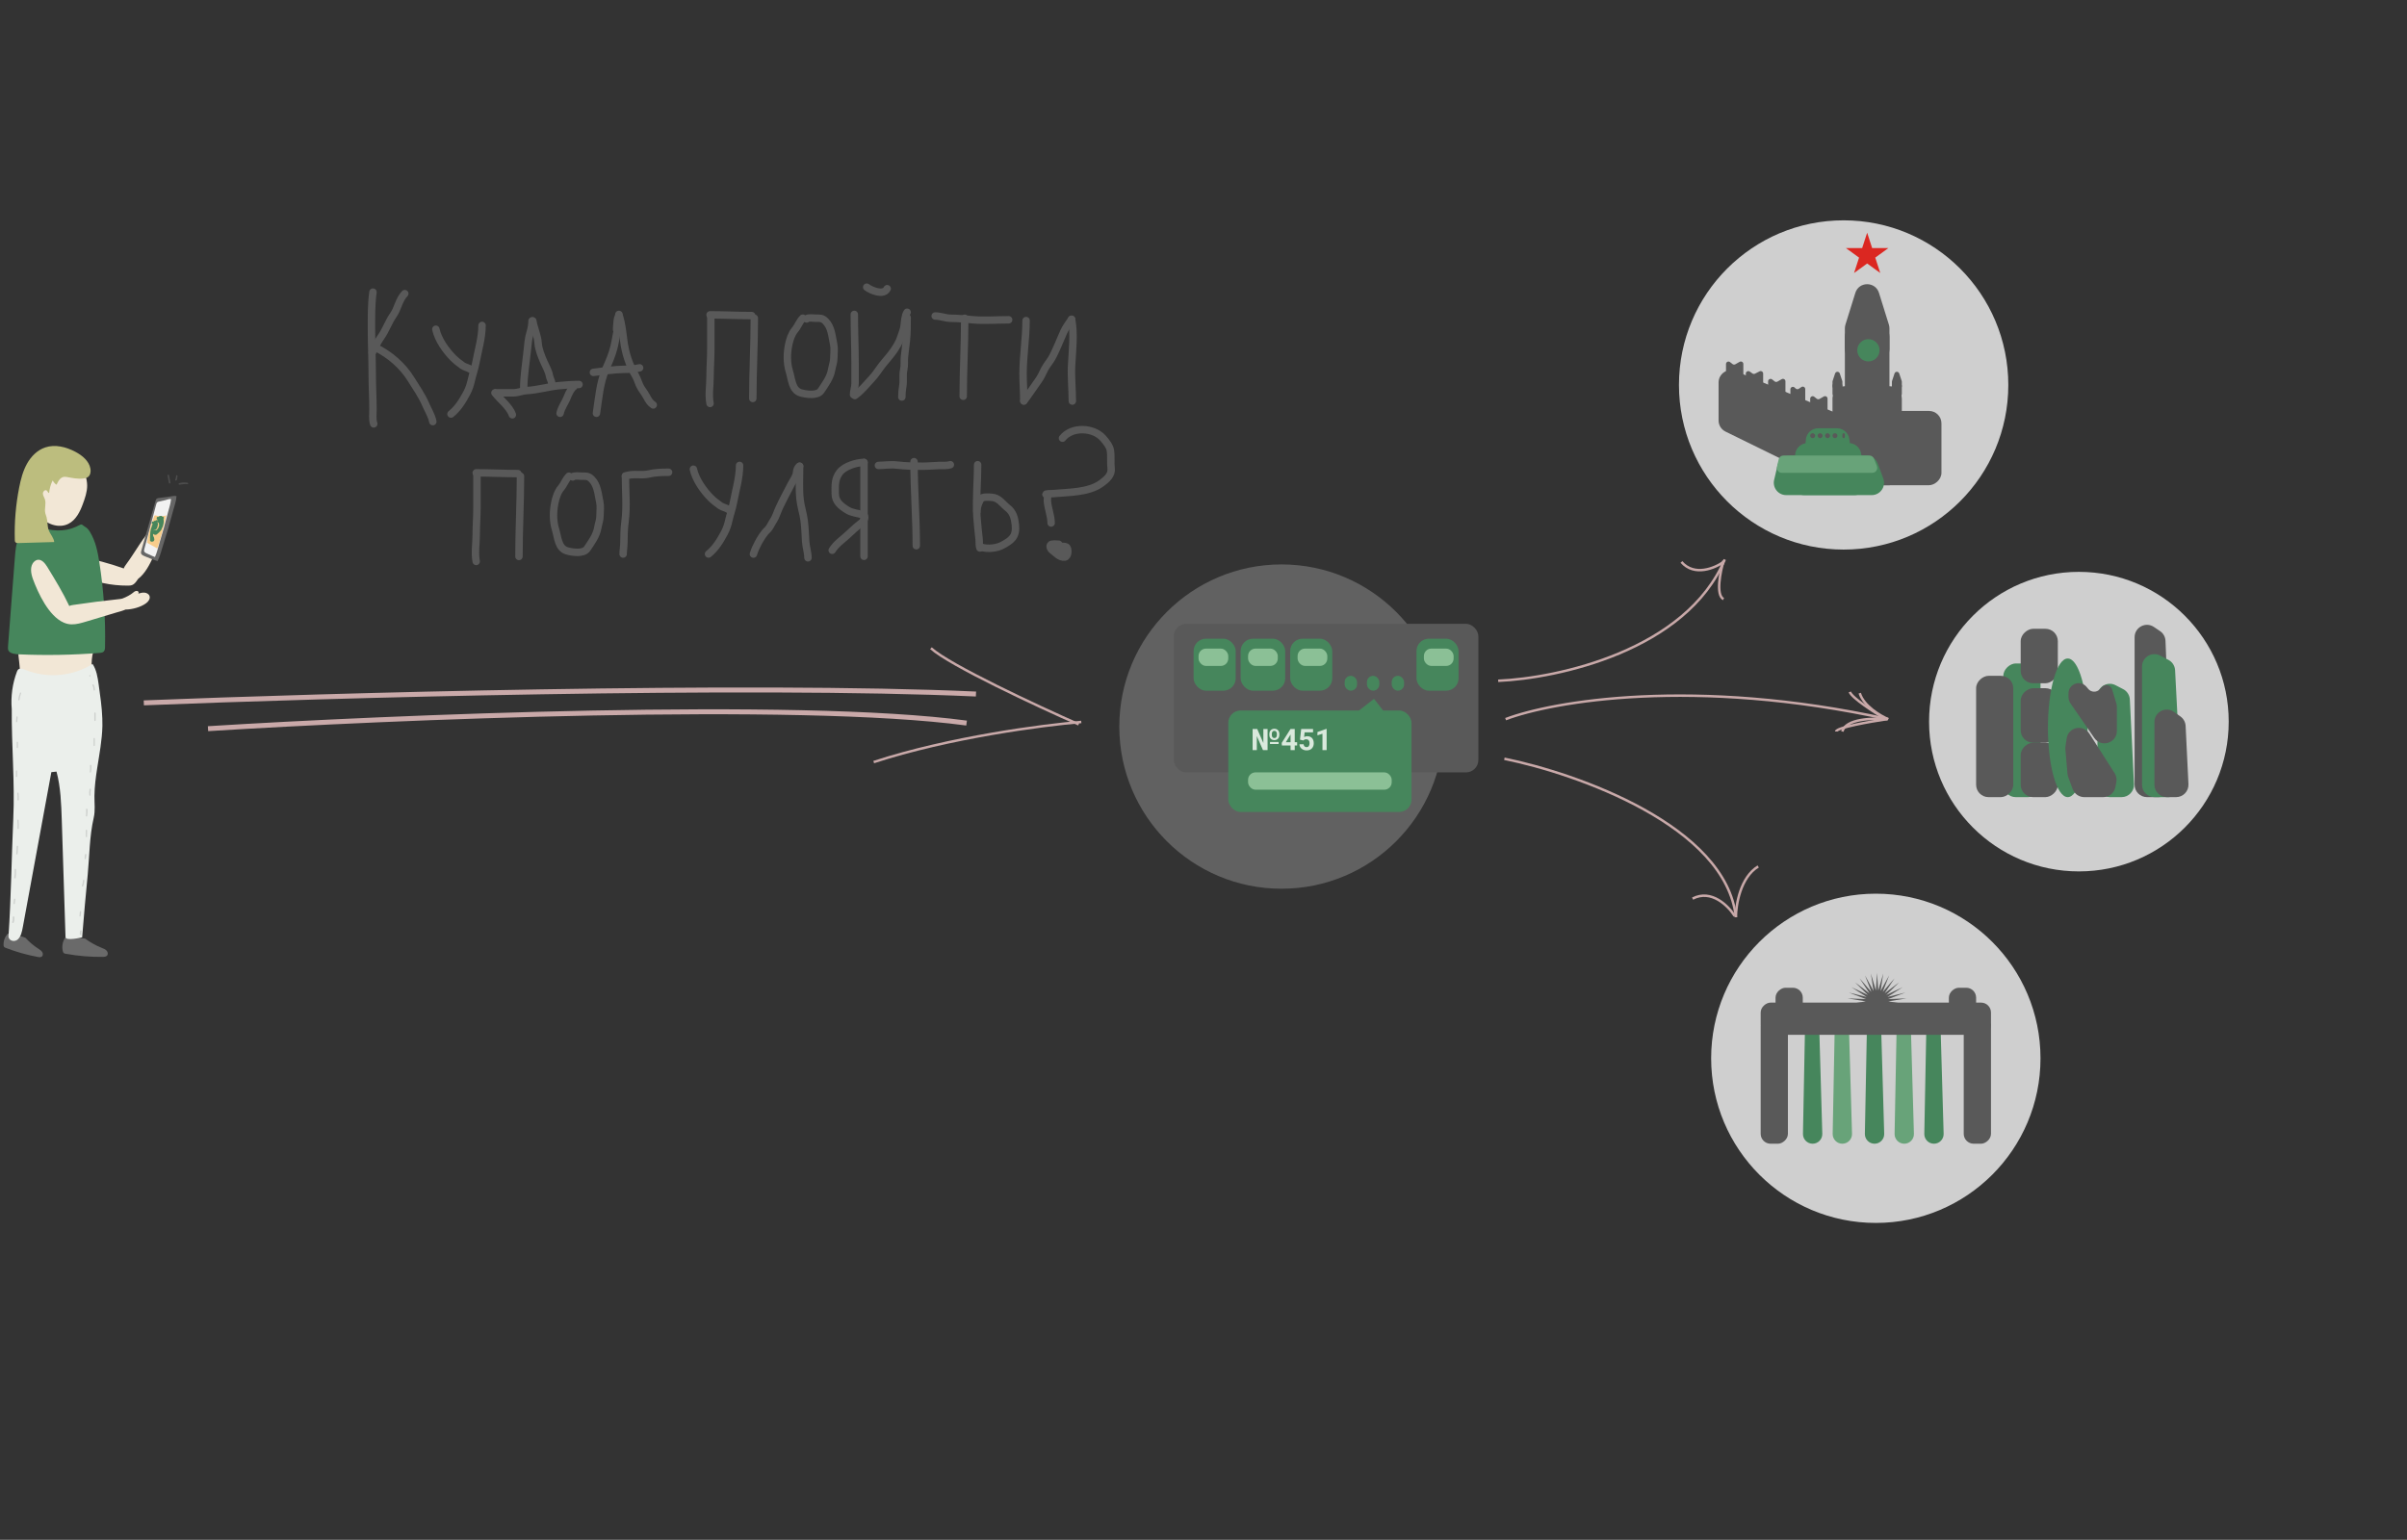 <svg width="972" height="622" viewBox="0 0 972 622" fill="none" xmlns="http://www.w3.org/2000/svg">
<rect x="0" y="0" width="972" height="622" fill="#333333" stroke="none"/>
<path d="M762 290.5C756.5 290 745.2 290.3 744 295.5" stroke="#C9A9A9"/>
<path d="M762.5 290.5C759.333 289.167 752.6 285.2 751 280" stroke="#C9A9A9"/>
<circle cx="839.5" cy="291.5" r="60.5" fill="#CFCFCF"/>
<rect x="824" y="268" width="54" height="15" rx="5" transform="rotate(90 824 268)" fill="#46865C"/>
<rect x="831" y="300" width="22" height="15" rx="5" transform="rotate(90 831 300)" fill="#595959"/>
<rect x="831" y="278" width="22" height="15" rx="5" transform="rotate(90 831 278)" fill="#595959"/>
<rect x="831" y="254" width="22" height="15" rx="5" transform="rotate(90 831 254)" fill="#595959"/>
<rect x="813" y="273" width="49" height="15" rx="5" transform="rotate(90 813 273)" fill="#595959"/>
<ellipse cx="835" cy="294" rx="8" ry="28" fill="#46865C"/>
<path d="M857.383 278.376C858.964 279.195 859.991 280.794 860.078 282.573L861.744 316.757C861.883 319.61 859.607 322 856.75 322L852 322C849.239 322 847 319.761 847 317L847 281.22C847 277.472 850.971 275.056 854.299 276.78L857.383 278.376Z" fill="#46865C"/>
<path d="M853.93 312.314C854.617 313.39 854.867 314.688 854.628 315.942L854.247 317.936C853.798 320.294 851.736 322 849.336 322L841.682 322C839.589 322 837.718 320.697 836.992 318.735L835.189 313.86C835.033 313.44 834.935 313.001 834.897 312.555L834.05 302.74C834.017 302.358 834.028 301.973 834.083 301.594L834.558 298.307C835.221 293.721 841.226 292.426 843.72 296.331L853.93 312.314Z" fill="#595959"/>
<path d="M836.117 284.149C835.585 283.376 835.299 282.459 835.299 281.52L835.299 280.08C835.299 276.237 840.101 274.494 842.567 277.442L843.268 278.281C844.471 279.719 846.659 279.788 847.95 278.429L848.853 277.479C850.15 276.113 852.442 276.7 852.924 278.521V278.521L854.621 284.089C854.765 284.561 854.838 285.053 854.838 285.547L854.838 295.259C854.838 300.167 848.504 302.137 845.72 298.095L836.117 284.149Z" fill="#595959"/>
<path d="M872.276 254.933C873.596 255.823 874.413 257.288 874.476 258.878L876.792 316.8C876.906 319.638 874.636 322 871.796 322L867 322C864.239 322 862 319.761 862 317L862 257.405C862 253.399 866.475 251.019 869.796 253.26L872.276 254.933Z" fill="#595959"/>
<path d="M875.666 266.561C877.236 267.38 878.256 268.968 878.348 270.736L880.728 316.742C880.876 319.601 878.598 322 875.735 322L870 322C867.239 322 865 319.761 865 317L865 269.246C865 265.492 868.983 263.076 872.312 264.812L875.666 266.561Z" fill="#46865C"/>
<path d="M880.492 289.4C881.751 290.288 882.53 291.706 882.605 293.244L883.746 316.758C883.884 319.611 881.608 322 878.752 322L875 322C872.239 322 870 319.761 870 317L870 291.645C870 287.592 874.57 285.223 877.882 287.559L880.492 289.4Z" fill="#595959"/>
<circle cx="757.5" cy="427.5" r="66.5" fill="#CFCFCF"/>
<path d="M731.763 410C733.287 410 734.535 411.212 734.579 412.736L735.884 457.982C735.948 460.182 734.182 462 731.981 462V462C729.795 462 728.035 460.206 728.077 458.02L728.947 412.763C728.976 411.228 730.229 410 731.763 410V410Z" fill="#46865C"/>
<path d="M743.763 410C745.287 410 746.535 411.212 746.579 412.736L747.884 457.982C747.948 460.182 746.182 462 743.981 462V462C741.795 462 740.035 460.206 740.077 458.02L740.947 412.763C740.976 411.228 742.229 410 743.763 410V410Z" fill="#68A379"/>
<path d="M756.763 410C758.287 410 759.535 411.212 759.579 412.736L760.884 457.982C760.948 460.182 759.182 462 756.981 462V462C754.795 462 753.035 460.206 753.077 458.02L753.947 412.763C753.976 411.228 755.229 410 756.763 410V410Z" fill="#46865C"/>
<path d="M768.763 410C770.287 410 771.535 411.212 771.579 412.736L772.884 457.982C772.948 460.182 771.182 462 768.981 462V462C766.795 462 765.035 460.206 765.077 458.02L765.947 412.763C765.976 411.228 767.229 410 768.763 410V410Z" fill="#68A379"/>
<path d="M780.763 410C782.287 410 783.535 411.212 783.579 412.736L784.884 457.982C784.948 460.182 783.182 462 780.981 462V462C778.795 462 777.035 460.206 777.077 458.02L777.947 412.763C777.976 411.228 779.229 410 780.763 410V410Z" fill="#46865C"/>
<path d="M758 393L758.479 400.131L760.495 393.251L759.416 400.322L762.881 393.994L760.292 400.696L765.053 395.196L761.067 401.236L766.918 396.805L761.708 401.918L768.392 398.75L762.187 402.713L769.413 400.946L762.483 403.587L769.934 403.298L762.584 404.5L769.934 405.702L762.483 405.413L769.413 408.054L762.187 406.287L768.392 410.25L761.708 407.082L766.918 412.195L761.067 407.764L765.053 413.804L760.292 408.304L762.881 415.006L759.416 408.678L760.495 415.749L758.479 408.869L758 416L757.521 408.869L755.505 415.749L756.584 408.678L753.119 415.006L755.708 408.304L750.947 413.804L754.933 407.764L749.082 412.195L754.292 407.082L747.608 410.25L753.813 406.287L746.587 408.054L753.517 405.413L746.066 405.702L753.416 404.5L746.066 403.298L753.517 403.587L746.587 400.946L753.813 402.713L747.608 398.75L754.292 401.918L749.082 396.805L754.933 401.236L750.947 395.196L755.708 400.696L753.119 393.994L756.584 400.322L755.505 393.251L757.521 400.131L758 393Z" fill="#595959"/>
<rect x="804" y="405" width="13" height="93" rx="4" transform="rotate(90 804 405)" fill="#595959"/>
<rect x="722" y="411" width="51" height="11" rx="4" transform="rotate(90 722 411)" fill="#595959"/>
<rect x="728" y="399" width="15" height="11" rx="4" transform="rotate(90 728 399)" fill="#595959"/>
<rect x="798" y="399" width="15" height="11" rx="4" transform="rotate(90 798 399)" fill="#595959"/>
<rect x="804" y="411" width="51" height="11" rx="4" transform="rotate(90 804 411)" fill="#595959"/>
<circle cx="744.5" cy="155.5" r="66.5" fill="#CFCFCF"/>
<path d="M741.929 167.043C743.789 167.821 745 169.64 745 171.656L745 189.975C745 193.676 741.119 196.095 737.797 194.464L696.797 174.337C695.085 173.496 694 171.755 694 169.848L694 154.51C694 150.94 697.635 148.52 700.929 149.898L741.929 167.043Z" fill="#595959"/>
<rect x="768" y="156" width="40" height="28" rx="5" transform="rotate(90 768 156)" fill="#595959"/>
<rect x="784" y="166" width="30" height="28" rx="5" transform="rotate(90 784 166)" fill="#595959"/>
<rect width="2" height="2" rx="1" transform="matrix(4.37114e-08 1 1 -4.37114e-08 715 163)" fill="#595959"/>
<rect width="2" height="1" rx="0.5" transform="matrix(4.37114e-08 1 1 -4.37114e-08 724 163)" fill="#595959"/>
<path d="M715.083 161.847C715.029 161.957 715 162.078 715 162.202V162.202C715 162.643 715.357 163 715.798 163L716.202 163C716.643 163 717 162.643 717 162.202V162.202C717 162.078 716.971 161.957 716.917 161.847L716.896 161.804C716.528 161.064 715.472 161.064 715.104 161.804L715.083 161.847Z" fill="#595959"/>
<path d="M724.015 161.955C724.005 161.994 724 162.035 724 162.075L724 162.5C724 162.776 724.224 163 724.5 163V163C724.776 163 725 162.776 725 162.5L725 162.075C725 162.035 724.995 161.994 724.985 161.955V161.955C724.86 161.449 724.14 161.449 724.015 161.955V161.955Z" fill="#595959"/>
<rect x="763" y="131" width="35" height="18" rx="5" transform="rotate(90 763 131)" fill="#595959"/>
<rect width="7" height="4" rx="2" transform="matrix(4.37114e-08 1 1 -4.37114e-08 740 154)" fill="#595959"/>
<rect width="7" height="4" rx="2" transform="matrix(4.37114e-08 1 1 -4.37114e-08 764 154)" fill="#595959"/>
<path d="M762.773 131.145C762.924 131.626 763 132.128 763 132.633L763 141C763 143.761 760.761 146 758 146L750 146C747.239 146 745 143.761 745 141L745 132.633C745 132.128 745.076 131.626 745.227 131.145L749.227 118.313C750.686 113.63 757.314 113.63 758.773 118.313L762.773 131.145Z" fill="#595959"/>
<path d="M740.051 153.89C740.017 153.991 740 154.097 740 154.204L740 156C740 156.552 740.448 157 741 157L743 157C743.552 157 744 156.552 744 156L744 154.204C744 154.097 743.983 153.991 743.949 153.89L742.949 150.868C742.647 149.954 741.353 149.954 741.051 150.868L740.051 153.89Z" fill="#595959"/>
<path d="M764.051 153.89C764.017 153.991 764 154.097 764 154.204L764 156C764 156.552 764.448 157 765 157L767 157C767.552 157 768 156.552 768 156L768 154.204C768 154.097 767.983 153.991 767.949 153.89L766.949 150.868C766.647 149.954 765.353 149.954 765.051 150.868L764.051 153.89Z" fill="#595959"/>
<circle cx="754.5" cy="141.5" r="4.5" fill="#46865C"/>
<path d="M754 94L756.021 100.219H762.56L757.269 104.062L759.29 110.281L754 106.438L748.71 110.281L750.731 104.062L745.44 100.219H751.979L754 94Z" fill="#DB2721"/>
<path d="M746.614 179C748.988 179 751.035 180.67 751.512 182.995L753.768 193.995C754.404 197.096 752.036 200 748.87 200L728.62 200C725.628 200 723.306 197.39 723.654 194.418L724.944 183.418C725.239 180.899 727.373 179 729.91 179L746.614 179Z" fill="#46865C"/>
<path d="M741.83 173C744.321 173 746.432 174.834 746.781 177.3L748.194 187.3C748.62 190.31 746.283 193 743.244 193L733.42 193C730.5 193 728.201 190.508 728.436 187.597L729.244 177.597C729.454 175.001 731.622 173 734.228 173L741.83 173Z" fill="#46865C"/>
<path d="M753.597 184C755.689 184 757.56 185.302 758.287 187.265L760.507 193.265C761.716 196.53 759.3 200 755.818 200L721.304 200C718.082 200 715.702 196.999 716.435 193.862L717.838 187.862C718.366 185.6 720.383 184 722.706 184L753.597 184Z" fill="#46865C"/>
<path d="M754.885 184C755.707 184 756.446 184.503 756.746 185.268L757.926 188.268C758.442 189.58 757.475 191 756.065 191L719.52 191C718.232 191 717.28 189.8 717.573 188.546L718.272 185.546C718.483 184.64 719.29 184 720.22 184L754.885 184Z" fill="#68A379"/>
<rect x="731" y="175" width="2" height="2" rx="1" fill="#595959"/>
<rect x="734" y="175" width="2" height="2" rx="1" fill="#595959"/>
<rect x="737" y="175" width="2" height="2" rx="1" fill="#595959"/>
<rect x="740" y="175" width="2" height="2" rx="1" fill="#595959"/>
<rect x="744" y="175" width="1" height="2" rx="0.5" fill="#595959"/>
<path d="M702.505 146.161C703.172 145.781 704 146.263 704 147.03L704 153C704 153.552 703.552 154 703 154L698 154C697.448 154 697 153.552 697 153L697 147.049C697 146.216 697.959 145.748 698.615 146.26L699.654 147.071C699.973 147.32 700.412 147.352 700.764 147.152L702.505 146.161Z" fill="#595959"/>
<path d="M710.549 150.01C711.214 149.673 712 150.157 712 150.902L712 156C712 156.552 711.552 157 711 157L706 157C705.448 157 705 156.552 705 156L705 150.911C705 150.104 705.907 149.629 706.57 150.089L707.692 150.867C707.994 151.077 708.386 151.104 708.713 150.938L710.549 150.01Z" fill="#595959"/>
<path d="M719.505 153.161C720.172 152.781 721 153.263 721 154.03L721 160C721 160.552 720.552 161 720 161L715 161C714.448 161 714 160.552 714 160L714 154.049C714 153.216 714.959 152.748 715.615 153.26L716.654 154.071C716.973 154.32 717.412 154.352 717.764 154.152L719.505 153.161Z" fill="#595959"/>
<path d="M727.447 156.341C728.112 155.9 729 156.377 729 157.174L729 163C729 163.552 728.552 164 728 164L724 164C723.448 164 723 163.552 723 163L723 157.263C723 156.394 724.031 155.939 724.673 156.523L725.151 156.958C725.49 157.266 725.995 157.305 726.377 157.052L727.447 156.341Z" fill="#595959"/>
<path d="M736.505 160.161C737.172 159.781 738 160.263 738 161.03L738 167C738 167.552 737.552 168 737 168L732 168C731.448 168 731 167.552 731 167L731 161.049C731 160.216 731.959 159.748 732.615 160.26L733.654 161.071C733.973 161.32 734.412 161.352 734.764 161.152L736.505 160.161Z" fill="#595959"/>
<path d="M701 370.5C701 365.5 702.8 354.4 710 350" stroke="#C9A9A9"/>
<path d="M700.5 370C698 366 691.1 359 683.5 363" stroke="#C9A9A9"/>
<path d="M696.001 226.5C694.668 231 692.801 240.4 696.001 242" stroke="#C9A9A9"/>
<path d="M696 227C692.5 229.5 684.2 233 679 227" stroke="#C9A9A9"/>
<path d="M414.352 129.489C414.352 136.712 413.129 143.833 413.129 151.02C413.129 154.686 413.435 158.27 413.435 161.913" stroke="#595959" stroke-width="3" stroke-linecap="round"/>
<path d="M304 160.954C304 150.152 304.612 139.307 304.612 128.529" stroke="#595959" stroke-width="3" stroke-linecap="round"/>
<path d="M209.566 224.777C209.566 213.975 210.178 203.13 210.178 192.353" stroke="#595959" stroke-width="3" stroke-linecap="round"/>
<path d="M324.189 128.529C322.728 130.036 322.252 131.784 320.994 133.271C319.642 134.869 318.938 137.115 318.513 139.117C317.775 142.597 317.693 146.599 318.751 150.01C319.728 153.159 319.79 157.566 323.288 158.659C325.378 159.312 330.074 160.012 331.53 157.827C333.251 155.246 335.272 152.557 335.813 149.449C336.124 147.661 336.73 146.297 336.73 144.436C336.73 142.772 337.024 140.726 336.662 139.1C335.952 135.9 335.814 132.202 333.366 129.753C332.013 128.4 331.169 128.529 329.253 128.529C328.581 128.529 326.043 128.187 325.718 128.835" stroke="#595959" stroke-width="3" stroke-linecap="round"/>
<path d="M229.755 192.353C228.295 193.859 227.819 195.607 226.561 197.094C225.208 198.692 224.504 200.938 224.079 202.94C223.341 206.42 223.259 210.423 224.317 213.833C225.295 216.982 225.357 221.39 228.855 222.483C230.944 223.136 235.64 223.835 237.097 221.65C238.817 219.07 240.839 216.38 241.379 213.272C241.69 211.484 242.297 210.121 242.297 208.259C242.297 206.595 242.59 204.549 242.229 202.923C241.518 199.724 241.381 196.025 238.932 193.576C237.579 192.223 236.736 192.353 234.82 192.353C234.147 192.353 231.609 192.01 231.285 192.659" stroke="#595959" stroke-width="3" stroke-linecap="round"/>
<path d="M344.989 127C344.989 133.649 345.295 140.343 345.295 146.951C345.295 149.579 345.295 152.207 345.295 154.836C345.295 156.432 344.684 157.812 344.684 159.424" stroke="#595959" stroke-width="3" stroke-linecap="round"/>
<path d="M150.615 118C149.915 122.993 150.004 128.089 150.004 133.124C150.004 139.104 150.31 145.107 150.31 151.104C150.31 155.822 150.615 160.558 150.615 165.294C150.615 167.226 150.312 169.398 150.921 171.225" stroke="#595959" stroke-width="3" stroke-linecap="round"/>
<path d="M150.309 142.471C151.368 140.395 152.456 138.095 153.809 136.2C155.791 133.426 156.867 130.082 158.806 127.313C160.715 124.585 161.12 120.953 163.462 118.612" stroke="#595959" stroke-width="3" stroke-linecap="round"/>
<path d="M151.535 140.33C157.371 143.188 162.546 147.636 165.98 153.177C168.092 156.585 170.382 159.803 171.962 163.509C172.961 165.854 174.28 167.793 174.783 170.307" stroke="#595959" stroke-width="3" stroke-linecap="round"/>
<path d="M176.004 132.989C176.93 137.207 180.047 141.62 183.039 144.612C184.086 145.659 185.554 146.823 186.778 147.671C187.804 148.381 189.094 148.547 190.075 149.201" stroke="#595959" stroke-width="3" stroke-linecap="round"/>
<path d="M280 189.529C280.926 193.748 284.043 198.161 287.035 201.153C288.083 202.2 289.55 203.364 290.774 204.212C291.8 204.922 293.09 205.088 294.071 205.742" stroke="#595959" stroke-width="3" stroke-linecap="round"/>
<path d="M182.121 167.248C184.965 164.959 186.833 161.877 188.528 158.7C189.46 156.952 189.937 155.361 190.38 153.415C190.893 151.166 191.733 148.853 192.147 146.618C193.059 141.693 194.663 136.414 194.663 131.459" stroke="#595959" stroke-width="3" stroke-linecap="round"/>
<path d="M286.117 223.789C288.961 221.5 290.83 218.418 292.524 215.241C293.456 213.493 293.933 211.902 294.376 209.956C294.889 207.707 295.73 205.394 296.144 203.158C297.056 198.234 298.659 192.955 298.659 188" stroke="#595959" stroke-width="3" stroke-linecap="round"/>
<path d="M199.863 158.683C201.97 161.439 205.798 164.251 206.899 167.554" stroke="#595959" stroke-width="3" stroke-linecap="round"/>
<path d="M200.172 158.683C202.557 158.683 204.941 158.683 207.326 158.683C209.174 158.683 210.897 157.861 212.713 157.766C217.069 157.536 221.421 156.222 225.782 155.777C228.385 155.512 231.198 155.318 233.82 155.318" stroke="#595959" stroke-width="3" stroke-linecap="round"/>
<path d="M226.172 166.942C226.713 164.479 228.365 162.459 229.231 160.077C229.568 159.148 230.811 156.669 231.678 156.236" stroke="#595959" stroke-width="3" stroke-linecap="round"/>
<path d="M211.488 157.154C211.488 151.757 212.408 146.668 212.95 141.316C213.193 138.912 213.364 136.69 214.071 134.365C214.521 132.889 214.853 131.168 214.853 129.624" stroke="#595959" stroke-width="3" stroke-linecap="round"/>
<path d="M215.16 129.624C215.652 132.637 217.09 135.5 217.301 138.563C217.476 141.09 218.604 143.854 219.613 146.159C220.407 147.974 221.514 149.81 221.873 151.784C222.073 152.883 222.807 153.905 222.807 155.013" stroke="#595959" stroke-width="3" stroke-linecap="round"/>
<path d="M240.852 166.942C241.796 160.923 242.191 154.637 244.658 149.031C245.943 146.111 247.207 143.235 247.955 140.16C248.531 137.793 248.83 135.335 249.416 132.989" stroke="#595959" stroke-width="3" stroke-linecap="round"/>
<path d="M250.031 127.483C251.1 130.754 251.441 134.27 251.884 137.662C252.56 142.847 254.089 147.421 256.693 151.886C257.594 153.431 257.919 155.279 258.902 156.78C259.684 157.974 260.502 159.075 261.179 160.332C261.9 161.67 262.51 162.72 263.796 163.577" stroke="#595959" stroke-width="3" stroke-linecap="round"/>
<path d="M239.629 150.424C243.545 149.884 247.821 149.285 251.762 149.201C253.982 149.153 256.137 149.127 258.288 148.589" stroke="#595959" stroke-width="3" stroke-linecap="round"/>
<path d="M286.736 162.966C286.056 159.398 286.736 155.877 286.736 152.294C286.736 148.55 287.041 144.848 287.041 141.112C287.041 136.569 287.041 132.026 287.041 127.483" stroke="#595959" stroke-width="3" stroke-linecap="round"/>
<path d="M192.302 226.789C191.623 223.222 192.302 219.7 192.302 216.117C192.302 212.373 192.608 208.671 192.608 204.935C192.608 200.392 192.608 195.849 192.608 191.306" stroke="#595959" stroke-width="3" stroke-linecap="round"/>
<path d="M286.738 127.177C292.365 127.177 297.934 127.483 303.562 127.483" stroke="#595959" stroke-width="3" stroke-linecap="round"/>
<path d="M192.305 191C197.932 191 203.501 191.306 209.129 191.306" stroke="#595959" stroke-width="3" stroke-linecap="round"/>
<path d="M345.219 159.772C347.94 157.792 349.79 155.328 352.084 152.906C353.504 151.407 354.621 149.626 355.857 147.978C357.508 145.777 359.411 143.836 360.972 141.554C361.961 140.108 363.2 138.042 363.708 136.371C364.138 134.957 364.914 133.234 365.085 131.783C365.28 130.123 365.401 127.509 366.325 126.124" stroke="#595959" stroke-width="3" stroke-linecap="round"/>
<path d="M366.325 128.265C366.325 131.363 366.327 134.393 366.019 137.476C365.8 139.668 365.497 141.847 365.254 144.035C365.061 145.773 365.335 147.634 364.948 149.337C364.454 151.513 364.967 153.83 364.557 156.033C364.297 157.433 364.184 158.954 364.184 160.383" stroke="#595959" stroke-width="3" stroke-linecap="round"/>
<path d="M350 116C351.679 117.272 356.804 119.523 358.259 116.612" stroke="#595959" stroke-width="3" stroke-linecap="round"/>
<path d="M389.573 128.571C389.573 139.107 388.961 149.556 388.961 160.078" stroke="#595959" stroke-width="3" stroke-linecap="round"/>
<path d="M377.645 127.653C379.862 127.653 381.812 128.571 384.068 128.571C386.937 128.571 389.931 128.918 392.786 129.166C397.563 129.581 402.518 129.183 407.316 129.183" stroke="#595959" stroke-width="3" stroke-linecap="round"/>
<path d="M413.453 162.018C415.555 159.244 417.359 156.426 419.401 153.606C420.516 152.067 421.01 150.637 421.882 149.018C422.856 147.209 424.283 145.695 425.213 143.835C426.782 140.696 428.09 137.412 429.495 134.199C430.331 132.289 431.581 130.697 432.724 128.982" stroke="#595959" stroke-width="3" stroke-linecap="round"/>
<path d="M432.726 128.982C433.869 134.842 433.062 141.516 432.743 147.42C432.48 152.283 433.032 157.148 433.032 162.018" stroke="#595959" stroke-width="3" stroke-linecap="round"/>
<path d="M252.554 192.301C252.554 198.412 253.212 204.529 252.401 210.688C252.045 213.396 251.943 216.424 251.943 219.151C251.943 220.734 251.637 222.265 251.637 223.808" stroke="#595959" stroke-width="3" stroke-linecap="round"/>
<path d="M252.555 192.301C255.624 191.103 258.884 192.218 262.037 191.451C264.58 190.833 267.382 190.772 269.99 190.772" stroke="#595959" stroke-width="3" stroke-linecap="round"/>
<path d="M304.25 223.808C304.717 222.24 305.441 220.668 306.221 219.219C307.081 217.623 308.54 215.236 309.909 214.019C310.845 213.187 311.547 211.454 312.271 210.383C313.284 208.883 313.868 206.823 314.633 205.165C316.135 201.912 317.901 198.7 319.544 195.496C320.45 193.73 321.509 192.634 321.703 190.602C321.781 189.775 322.16 188.699 322.909 188.325" stroke="#595959" stroke-width="3" stroke-linecap="round"/>
<path d="M322.911 188.325C322.911 192.707 322.618 197.218 323.063 201.58C323.368 204.562 324.373 207.367 324.746 210.349C325.097 213.16 325.176 216.023 325.358 218.845C325.497 221.008 326.275 223.218 326.275 225.337" stroke="#595959" stroke-width="3" stroke-linecap="round"/>
<path d="M336.062 222.278C337.629 219.783 339.752 218.358 341.891 216.432C343.907 214.618 345.826 212.725 347.975 211.113C348.76 210.525 350.048 208.477 348.434 207.969C346.271 207.29 344.032 207.204 342.112 205.998C339.492 204.353 337.286 202.619 337.286 199.422C337.286 196.103 337.008 193.489 339.121 190.772C341.069 188.268 345.919 186.795 348.91 186.795" stroke="#595959" stroke-width="3" stroke-linecap="round"/>
<path d="M348.91 186.795C348.91 199.442 348.91 212.12 348.91 224.725" stroke="#595959" stroke-width="3" stroke-linecap="round"/>
<path d="M369.102 186.489C369.102 197.797 370.019 209.157 370.019 220.443" stroke="#595959" stroke-width="3" stroke-linecap="round"/>
<path d="M354.723 188.019C357.267 187.968 359.668 187.553 362.234 187.866C365.553 188.27 369.147 188.325 372.498 188.325C374.853 188.325 377.184 188.08 379.5 188.019C380.963 187.98 382.402 188.173 383.782 187.713" stroke="#595959" stroke-width="3" stroke-linecap="round"/>
<path d="M394.794 187.713C394.794 194.728 394.054 201.711 394.505 208.7C394.702 211.749 395.071 214.829 395.389 217.843C395.519 219.081 395.319 220.182 395.712 221.361" stroke="#595959" stroke-width="3" stroke-linecap="round"/>
<path d="M394.488 206.678C394.532 204.791 395.113 203.223 396.018 201.614C396.628 200.529 399.48 200.818 400.487 200.883C403.434 201.073 404.817 203.544 406.911 205.182C409.118 206.91 409.726 209.224 410.021 211.946C410.541 216.76 408.462 218.266 404.736 220.273C402.447 221.505 398.708 221.849 396.324 221.055" stroke="#595959" stroke-width="3" stroke-linecap="round"/>
<path d="M429.055 177.007C432.875 172.157 441.704 172.606 445.539 177.126C446.656 178.443 448.115 180.188 448.393 181.935C448.773 184.317 448.392 186.733 448.699 189.106C449.053 191.838 446.841 193.712 444.825 195.19C439.535 199.069 431.254 198.813 425.01 199.405C424.547 199.448 421.771 199.403 422.478 199.795C423.3 200.252 422.892 201.622 422.954 202.429C423.18 205.365 424.466 208.346 424.466 211.266" stroke="#595959" stroke-width="3" stroke-linecap="round"/>
<path d="M427.523 219.831C427.026 219.831 424.599 219.503 424.226 220.137C423.767 220.918 424.361 221.891 424.957 222.312C426.565 223.447 427.791 225.223 429.97 225.031C431.383 224.906 431.649 221.592 430.548 220.919C429.74 220.425 423.999 220.73 426.367 222.278C426.941 222.653 431.201 222.989 428.746 223.808" stroke="#595959" stroke-width="3" stroke-linecap="round"/>
<path d="M249 133.118C249 131.715 249.228 130.463 249.306 129.141C249.345 128.482 249.918 127.765 249.918 127" stroke="#595959" stroke-width="3" stroke-linecap="round"/>
<circle cx="517.5" cy="293.5" r="65.5" fill="#616161"/>
<rect x="474" y="252" width="123" height="60" rx="5" fill="#595959"/>
<rect x="482" y="258" width="17" height="21" rx="5" fill="#46865C"/>
<rect x="501" y="258" width="18" height="21" rx="5" fill="#46865C"/>
<rect x="521" y="258" width="17" height="21" rx="5" fill="#46865C"/>
<rect x="496" y="287" width="74" height="41" rx="5" fill="#46865C"/>
<rect x="543" y="273" width="5" height="6" rx="2.5" fill="#46865C"/>
<rect x="552" y="273" width="5" height="6" rx="2.5" fill="#46865C"/>
<rect x="562" y="273" width="5" height="6" rx="2.5" fill="#46865C"/>
<rect x="572" y="258" width="17" height="21" rx="5" fill="#46865C"/>
<rect x="484" y="262" width="12" height="7" rx="3" fill="#8BC096"/>
<rect x="504" y="262" width="12" height="7" rx="3" fill="#8BC096"/>
<rect x="524" y="262" width="12" height="7" rx="3" fill="#8BC096"/>
<rect x="575" y="262" width="12" height="7" rx="3" fill="#8BC096"/>
<rect x="543.566" y="291.065" width="14.296" height="12.418" transform="rotate(-37.837 543.566 291.065)" fill="#46865C"/>
<path d="M516.338 299.701V300.551H512.852V299.701H516.338ZM512.588 296.889V296.473C512.588 296.07 512.67 295.711 512.834 295.395C513.002 295.078 513.236 294.83 513.537 294.65C513.838 294.467 514.195 294.375 514.609 294.375C515.027 294.375 515.387 294.467 515.688 294.65C515.988 294.83 516.221 295.078 516.385 295.395C516.549 295.711 516.631 296.07 516.631 296.473V296.889C516.631 297.291 516.549 297.65 516.385 297.967C516.225 298.279 515.994 298.527 515.693 298.711C515.393 298.891 515.035 298.98 514.621 298.98C514.203 298.98 513.842 298.891 513.537 298.711C513.236 298.527 513.002 298.279 512.834 297.967C512.67 297.65 512.588 297.291 512.588 296.889ZM513.59 296.473V296.889C513.59 297.119 513.627 297.33 513.701 297.521C513.775 297.709 513.889 297.859 514.041 297.973C514.197 298.082 514.391 298.137 514.621 298.137C514.848 298.137 515.035 298.082 515.184 297.973C515.336 297.859 515.447 297.709 515.518 297.521C515.592 297.33 515.629 297.119 515.629 296.889V296.473C515.629 296.246 515.592 296.039 515.518 295.852C515.443 295.66 515.33 295.508 515.178 295.395C515.029 295.281 514.84 295.225 514.609 295.225C514.383 295.225 514.193 295.281 514.041 295.395C513.889 295.508 513.775 295.66 513.701 295.852C513.627 296.039 513.59 296.246 513.59 296.473ZM511.873 294.469V303H510.01L507.531 297.34V303H505.832V294.469H507.695L510.174 300.135V294.469H511.873ZM523.809 299.812V301.137H517.662L517.58 300.111L521.137 294.469H522.479L521.025 296.9L519.256 299.812H523.809ZM522.842 294.469V303H521.154V294.469H522.842ZM526.311 299.115L524.963 298.793L525.449 294.469H530.242V295.834H526.838L526.627 297.727C526.74 297.66 526.912 297.59 527.143 297.516C527.373 297.438 527.631 297.398 527.916 297.398C528.33 297.398 528.697 297.463 529.018 297.592C529.338 297.721 529.609 297.908 529.832 298.154C530.059 298.4 530.23 298.701 530.348 299.057C530.465 299.412 530.523 299.814 530.523 300.264C530.523 300.643 530.465 301.004 530.348 301.348C530.23 301.688 530.053 301.992 529.814 302.262C529.576 302.527 529.277 302.736 528.918 302.889C528.559 303.041 528.133 303.117 527.641 303.117C527.273 303.117 526.918 303.062 526.574 302.953C526.234 302.844 525.928 302.682 525.654 302.467C525.385 302.252 525.168 301.992 525.004 301.688C524.844 301.379 524.76 301.027 524.752 300.633H526.428C526.451 300.875 526.514 301.084 526.615 301.26C526.721 301.432 526.859 301.564 527.031 301.658C527.203 301.752 527.404 301.799 527.635 301.799C527.85 301.799 528.033 301.758 528.186 301.676C528.338 301.594 528.461 301.48 528.555 301.336C528.648 301.188 528.717 301.016 528.76 300.82C528.807 300.621 528.83 300.406 528.83 300.176C528.83 299.945 528.803 299.736 528.748 299.549C528.693 299.361 528.609 299.199 528.496 299.062C528.383 298.926 528.238 298.82 528.062 298.746C527.891 298.672 527.689 298.635 527.459 298.635C527.146 298.635 526.904 298.684 526.732 298.781C526.564 298.879 526.424 298.99 526.311 299.115ZM535.727 294.451V303H534.039V296.396L532.012 297.041V295.711L535.545 294.451H535.727Z" fill="#DAE9DD"/>
<rect x="504" y="312" width="58" height="7" rx="3" fill="#8BC096"/>
<path d="M605 275C629 274 680.9 262.8 696.5 226" stroke="#C9A9A9"/>
<path d="M608 290.5C626.833 283.333 684.1 273.3 762.5 290.5" stroke="#C9A9A9"/>
<path d="M607.5 306.5C637 312.5 697 333.7 701 370.5" stroke="#C9A9A9"/>
<path d="M762 290.5C755.167 291.5 741.5 293.9 741.5 295.5" stroke="#C9A9A9"/>
<path d="M761.5 290.5C757 287.833 747.8 281.9 747 279.5" stroke="#C9A9A9"/>
<path d="M436.645 291.637C421.422 292.876 383.345 297.851 352.821 307.842" stroke="#C9A9A9"/>
<path d="M435.601 292.591C418.866 285.204 383.504 268.713 375.938 261.846" stroke="#C9A9A9"/>
<path d="M58.077 283.919C131.39 280.98 301.238 276.152 394.119 280.352" stroke="#C9A9A9" stroke-width="2"/>
<path d="M83.997 294.348C157.577 289.747 321.854 282.851 390.326 292.081" stroke="#C9A9A9" stroke-width="2"/>
<path d="M53.355 236.321C52.798 236.537 52.182 236.557 51.587 236.557C44.892 236.596 38.178 235.159 32.099 232.363C29.715 231.28 27.133 229.488 27.152 226.889C27.152 226.436 27.252 225.984 27.47 225.59C28.364 224.034 30.649 224.251 32.397 224.684C38.317 226.102 44.256 227.559 49.977 229.626C50.136 229.094 50.474 228.602 50.812 228.149C54.685 222.932 57.685 217.084 62.155 212.358C62.89 211.571 63.724 210.803 64.757 210.527C65.79 210.251 67.101 210.665 67.479 211.669C67.777 212.496 67.399 213.382 67.022 214.17C65.333 217.714 63.645 221.278 61.956 224.822C60.367 228.149 58.658 231.615 55.758 233.859C55.083 234.824 54.467 235.887 53.355 236.321Z" fill="#F2E7D6"/>
<path d="M38.06 261.839C36.709 265.816 36.649 270.266 37.861 274.302C37.98 274.696 38.099 275.09 38.06 275.484C37.96 276.271 37.265 276.783 36.59 277.138C33.232 278.929 29.339 279.107 25.584 279.126C19.545 279.146 13.486 278.791 7.467 278.083C6.772 277.236 7.249 275.976 7.567 274.913C8.52 271.743 7.805 268.297 7.467 264.989C7.428 264.615 7.408 264.201 7.567 263.867C7.726 263.552 8.024 263.355 8.302 263.177C12.553 260.539 17.479 259.102 22.426 259.102C24.432 259.102 26.439 259.338 28.425 259.633C31.703 260.165 34.901 260.893 38.06 261.839Z" fill="#F2E7D6"/>
<path d="M26.268 378.815C28.969 378.598 31.691 378.717 34.373 379.15C36.438 380.666 38.703 381.926 41.087 382.891C41.782 383.167 42.517 383.443 43.014 383.973C43.53 384.505 43.729 385.412 43.252 385.982C42.835 386.474 42.1 386.533 41.445 386.533C36.458 386.593 31.453 386.16 26.526 385.273C26.228 385.215 25.91 385.156 25.711 384.939C25.533 384.781 25.453 384.545 25.393 384.309C24.897 382.478 25.235 380.43 26.268 378.815Z" fill="#6A6A6A"/>
<path d="M3.176 377.122C5.599 377.398 7.983 377.969 10.267 378.815C11.817 380.509 13.585 382.024 15.532 383.265C16.088 383.639 16.684 383.993 17.041 384.565C17.399 385.136 17.419 385.962 16.902 386.376C16.445 386.75 15.79 386.672 15.214 386.553C10.804 385.726 6.453 384.505 2.282 382.871C2.023 382.773 1.765 382.655 1.606 382.439C1.487 382.262 1.447 382.044 1.447 381.828C1.328 380.135 1.984 378.362 3.176 377.122Z" fill="#6A6A6A"/>
<path d="M5.361 330.694C6.036 316.064 4.626 301.139 4.745 286.431C4.308 281.331 5.023 276.133 6.831 271.329C6.95 271.033 7.069 270.718 7.288 270.502C7.983 269.793 9.175 270.167 10.089 270.541C18.909 274.145 29.338 273.298 37.383 268.198C38.972 270.6 39.429 273.534 39.827 276.389C40.462 280.997 41.158 285.584 41.316 290.192V290.211C41.356 291.196 41.376 292.2 41.356 293.185C41.237 298.934 40.125 304.624 39.251 310.295C38.675 313.996 38.178 317.718 38.138 321.479C38.099 324.55 38.535 327.346 37.84 330.359C36.132 337.762 36.132 345.814 35.417 353.376C34.642 361.468 33.887 369.581 33.251 377.673C33.232 377.988 33.192 378.322 33.172 378.638C32.755 378.755 26.457 380.174 26.457 378.559C25.961 362.827 25.444 347.076 24.948 331.343C24.729 324.728 24.511 317.994 22.822 311.692C22.127 311.771 21.432 311.831 20.736 311.91C16.902 332.741 13.068 353.573 9.234 374.404C8.897 376.236 8.48 378.225 7.268 379.406C6.056 380.587 3.772 380.253 3.414 378.421C4.507 362.532 4.646 346.622 5.361 330.694Z" fill="#EBEFEB"/>
<path d="M32.26 212.023C31.187 212.594 30.055 213.106 28.843 213.5C24.055 214.997 18.235 214.307 14.282 211.748C11.084 212.575 8.799 214.76 7.627 217.202C6.455 219.624 6.236 222.262 6.038 224.841C5.104 236.931 4.17 249.02 3.237 261.13C3.197 261.74 3.157 262.37 3.495 262.921C4.21 264.024 6.098 264.241 7.687 264.319C18.513 264.792 29.379 264.595 40.166 263.748C40.603 263.709 41.08 263.67 41.457 263.492C42.292 263.099 42.411 262.212 42.411 261.464C42.669 249.985 41.894 238.467 40.106 227.066C39.451 222.892 38.636 218.659 36.312 214.839C35.835 214.071 35.259 213.284 34.346 212.791C33.432 212.299 33.174 211.531 32.26 212.023Z" fill="#46865C"/>
<path d="M13.07 195.445C13.209 194.067 13.447 192.688 13.864 191.369C15.334 186.762 20.797 180.244 26.379 182.627C27.67 183.178 28.743 184.143 29.756 185.127C30.789 186.132 31.782 187.195 32.617 188.376C34.186 190.601 35.179 193.397 35.199 196.134C35.219 198.674 34.305 201.293 33.431 203.655C32.279 206.786 30.65 210.035 27.67 211.571C23.697 213.618 18.513 211.708 15.831 208.164C13.169 204.6 12.613 199.855 13.07 195.445Z" fill="#F2E7D6"/>
<path d="M57.052 222.479C56.933 222.892 56.814 223.345 57.072 223.778C57.37 224.251 58.045 224.546 58.661 224.782C60.31 225.412 61.959 226.18 63.627 226.653C64.7 224.625 65.197 222.223 65.892 220.096C66.627 217.812 67.322 215.528 67.998 213.264C68.633 211.078 69.229 208.873 69.805 206.687C70.322 204.659 71.156 202.553 71.275 200.446C70.461 200.111 68.871 200.584 68.057 200.682C66.825 200.84 65.594 200.977 64.342 201.135C64.004 201.174 63.647 201.214 63.389 201.371C63.051 201.588 62.932 201.942 62.833 202.297C60.925 208.893 58.999 215.627 57.052 222.479Z" fill="#666666"/>
<path d="M58.307 221.691C58.208 222.045 58.108 222.439 58.267 222.794C58.446 223.187 58.883 223.404 59.3 223.581C60.393 224.054 61.485 224.644 62.578 224.999C63.392 223.227 63.849 221.159 64.405 219.289C65.021 217.28 65.597 215.272 66.173 213.244C66.73 211.275 67.246 209.326 67.743 207.337C68.2 205.506 68.895 203.576 69.093 201.647C68.537 201.371 67.405 201.883 66.809 202.021C65.935 202.218 65.061 202.415 64.187 202.612C63.948 202.671 63.69 202.73 63.511 202.887C63.273 203.084 63.174 203.439 63.075 203.754C61.505 209.739 59.896 215.705 58.307 221.691Z" fill="#F2F2F2"/>
<path opacity="0.56" d="M62.796 208.203C64.186 208.617 65.676 208.617 67.126 208.203C66.153 212.712 64.961 217.182 63.531 221.553C62.14 220.785 60.769 220.017 59.379 219.249C59.915 215.567 60.909 211.925 62.279 208.499C62.319 208.4 62.379 208.282 62.458 208.223C62.577 208.144 62.697 208.184 62.796 208.203Z" fill="#FBB03B"/>
<path d="M68.234 191.92C68.453 192.925 68.651 193.909 68.85 194.913C68.93 195.327 68.274 195.504 68.195 195.09C68.016 194.086 67.837 193.082 67.658 192.058C67.619 191.704 68.155 191.546 68.234 191.92Z" fill="#4D4D4D"/>
<path d="M70.758 193.771C70.838 193.535 70.897 193.299 70.977 193.062C70.977 193.043 70.997 193.023 71.017 192.984C71.076 192.728 71.116 192.472 71.136 192.196C71.156 191.842 71.672 191.842 71.672 192.196C71.672 192.491 71.652 192.767 71.592 193.062C71.612 193.102 71.612 193.161 71.592 193.22C71.513 193.456 71.434 193.692 71.354 193.929C71.215 194.303 70.639 194.165 70.758 193.771Z" fill="#4D4D4D"/>
<path d="M72.366 195.149C73.459 194.854 74.631 194.834 75.743 194.992C76.101 195.031 76.121 195.583 75.743 195.543C74.651 195.464 73.618 195.602 72.545 195.78C72.128 195.858 71.949 195.268 72.366 195.149Z" fill="#4D4D4D"/>
<path d="M13.803 226.87C14.12 226.555 14.518 226.299 14.955 226.181C16.703 225.708 18.153 227.46 19.087 228.996C22.245 234.155 25.424 239.353 27.986 244.807C28.483 244.531 29.079 244.433 29.635 244.354C36.091 243.389 41.475 242.72 48.606 241.952C48.845 241.932 49.123 241.873 49.381 241.794C51.01 241.204 52.718 240.259 53.711 239.432C53.99 239.195 54.288 238.939 54.626 238.802C54.963 238.664 55.4 238.624 55.698 238.841C55.996 239.058 56.095 239.55 55.817 239.806C56.652 239.55 57.486 239.313 58.36 239.392C59.214 239.471 60.108 239.944 60.386 240.751C60.764 241.834 59.949 242.976 59.016 243.665C56.93 245.22 53.473 246.205 50.712 246.225C49.381 246.796 47.891 247.17 46.977 247.426C42.905 248.646 38.832 249.867 34.78 251.088C32.853 251.659 30.906 252.25 28.88 252.21C27.788 252.191 26.735 251.935 25.741 251.501C19.623 248.863 15.332 239.392 13.385 234.155C12.472 231.772 11.915 228.681 13.803 226.87Z" fill="#F2E7D6"/>
<path d="M8.061 279.914C8.18 279.618 8.657 279.736 8.537 280.051C8.2 280.898 8.001 281.764 7.902 282.67C7.862 283.005 7.326 283.005 7.365 282.67C7.465 281.705 7.683 280.8 8.061 279.914Z" fill="#CED1CE"/>
<path d="M6.638 289.621C6.678 289.306 7.154 289.306 7.135 289.621C7.075 290.251 7.015 290.881 6.956 291.511C6.936 291.826 6.419 291.826 6.459 291.511C6.519 290.881 6.578 290.251 6.638 289.621Z" fill="#CED1CE"/>
<path d="M6.75 299.879C6.75 299.544 7.267 299.544 7.267 299.879C7.267 300.568 7.267 301.258 7.267 301.927C7.267 302.261 6.75 302.261 6.75 301.927C6.75 301.238 6.75 300.568 6.75 299.879Z" fill="#CED1CE"/>
<path d="M6.438 311.418C6.438 311.102 6.934 311.102 6.934 311.418C6.934 312.146 6.934 312.893 6.934 313.623C6.934 313.957 6.418 313.957 6.418 313.623C6.438 312.893 6.438 312.146 6.438 311.418Z" fill="#CED1CE"/>
<path d="M6.994 320.415C6.955 320.139 7.451 320.061 7.491 320.356C7.61 321.282 7.65 322.187 7.59 323.112C7.571 323.447 7.034 323.447 7.054 323.112C7.134 322.207 7.114 321.302 6.994 320.415Z" fill="#CED1CE"/>
<path d="M6.994 331.304C6.955 330.99 7.471 330.99 7.511 331.304C7.63 332.407 7.65 333.509 7.59 334.632C7.571 334.966 7.054 334.966 7.074 334.632C7.133 333.529 7.114 332.427 6.994 331.304Z" fill="#CED1CE"/>
<path d="M6.758 341.898C6.778 341.563 7.294 341.563 7.294 341.898C7.235 342.901 7.175 343.905 7.115 344.89C7.096 345.244 6.539 345.244 6.559 344.89C6.619 343.905 6.678 342.901 6.758 341.898Z" fill="#CED1CE"/>
<path d="M5.939 351.23C5.919 350.875 6.475 350.875 6.475 351.23C6.535 352.372 6.475 353.495 6.316 354.617C6.257 354.971 5.72 354.833 5.76 354.46C5.919 353.396 5.979 352.313 5.939 351.23Z" fill="#CED1CE"/>
<path d="M5.662 363.24C5.701 362.925 6.218 362.906 6.178 363.24C6.119 363.811 6.059 364.401 5.979 364.973C5.94 365.288 5.423 365.308 5.463 364.973C5.543 364.401 5.602 363.811 5.662 363.24Z" fill="#CED1CE"/>
<path d="M4.912 372.455C5.15 371.844 5.249 371.235 5.13 370.585C5.07 370.171 5.706 369.994 5.766 370.407C5.885 371.215 5.805 371.943 5.487 372.691C5.368 373.027 4.772 372.79 4.912 372.455Z" fill="#CED1CE"/>
<path d="M32.377 375.96C32.496 375.605 33.072 375.764 32.953 376.117C32.814 376.57 32.754 377.004 32.794 377.457C32.834 377.811 32.278 377.811 32.238 377.457C32.178 376.945 32.238 376.452 32.377 375.96Z" fill="#CED1CE"/>
<path d="M32.258 368.281C32.297 367.966 32.794 367.966 32.774 368.281C32.715 368.851 32.655 369.442 32.575 370.014C32.536 370.329 32.059 370.329 32.079 370.014C32.138 369.442 32.198 368.871 32.258 368.281Z" fill="#CED1CE"/>
<path d="M33.08 357.806C33.318 357.117 33.477 356.389 33.517 355.66C33.536 355.305 34.093 355.305 34.073 355.66C34.013 356.448 33.854 357.216 33.596 357.944C33.477 358.259 32.98 358.121 33.08 357.806Z" fill="#CED1CE"/>
<path d="M34.343 345.145C34.422 344.791 34.979 344.948 34.899 345.303C34.8 345.796 34.72 346.288 34.681 346.8C34.661 347.134 34.164 347.134 34.164 346.8C34.164 346.248 34.204 345.697 34.343 345.145Z" fill="#CED1CE"/>
<path d="M35.174 335.42C35.174 336.266 35.154 337.113 35.154 337.939C35.154 338.254 34.657 338.254 34.657 337.939C34.657 337.093 34.637 336.246 34.637 335.42C34.617 335.065 35.194 335.065 35.174 335.42Z" fill="#CED1CE"/>
<path d="M34.738 326.933C34.718 326.558 35.294 326.558 35.334 326.933C35.433 327.858 35.353 328.745 35.195 329.65C35.135 329.985 34.638 329.847 34.678 329.512C34.817 328.646 34.797 327.779 34.738 326.933Z" fill="#CED1CE"/>
<path d="M36.15 318.762C36.229 318.407 36.766 318.545 36.706 318.919C36.567 319.667 36.547 320.415 36.587 321.183C36.606 321.538 36.09 321.519 36.05 321.183C35.951 320.356 35.991 319.569 36.15 318.762Z" fill="#CED1CE"/>
<path d="M36.331 309.193C36.311 308.838 36.867 308.838 36.907 309.193C36.986 310.098 36.927 311.003 36.748 311.91C36.688 312.224 36.211 312.087 36.271 311.771C36.39 310.924 36.41 310.058 36.331 309.193Z" fill="#CED1CE"/>
<path d="M38.298 298.323C38.298 299.249 38.298 300.194 38.298 301.119C38.298 301.454 37.781 301.454 37.781 301.119C37.781 300.194 37.781 299.249 37.781 298.323C37.781 297.989 38.298 297.989 38.298 298.323Z" fill="#CED1CE"/>
<path d="M38.635 288.045C38.635 289.03 38.635 290.014 38.635 290.999C38.635 291.353 38.098 291.353 38.098 290.999C38.098 290.014 38.098 289.03 38.098 288.045C38.078 287.691 38.635 287.691 38.635 288.045Z" fill="#CED1CE"/>
<path d="M37.803 276.567C38.18 277.236 38.339 277.965 38.319 278.733C38.299 279.067 37.783 279.067 37.783 278.733C37.803 278.063 37.644 277.453 37.326 276.842C37.167 276.527 37.624 276.271 37.803 276.567Z" fill="#CED1CE"/>
<path d="M36.307 272.688C36.685 272.688 36.685 273.259 36.307 273.259C35.95 273.259 35.95 272.688 36.307 272.688Z" fill="#CED1CE"/>
<path d="M21.235 194.086C20.48 195.681 20.004 197.414 19.825 199.166C19.368 199.068 19.248 198.438 18.891 198.162C18.235 197.65 17.302 198.536 17.322 199.363C17.342 200.19 17.878 200.899 18.136 201.686C18.712 203.458 17.878 205.427 18.275 207.239C18.395 207.79 18.633 208.322 18.792 208.873C19.288 210.606 19.05 212.516 19.686 214.189C20.302 215.843 21.732 217.202 21.891 218.954C17.083 219.092 12.256 219.23 7.449 219.368C7.012 219.387 6.515 219.368 6.237 219.033C5.999 218.777 5.979 218.383 5.979 218.029C5.78 210.941 6.376 203.852 7.747 196.902C8.402 193.594 9.257 190.266 10.905 187.313C12.554 184.359 15.077 181.8 18.275 180.737C22.248 179.398 26.658 180.52 30.373 182.469C33.194 183.946 35.995 186.21 36.531 189.38C36.73 190.581 36.491 191.979 35.518 192.688C35.002 193.062 34.346 193.2 33.73 193.279C31.287 193.574 29.162 193.062 26.797 192.649C24.592 192.255 23.679 194.047 22.805 195.819C22.129 195.366 21.652 194.716 21.235 194.086Z" fill="#BCBD7E"/>
<path d="M61.074 217.845C61.133 217.675 61.17 217.531 61.17 217.352" stroke="white" stroke-linecap="round"/>
<path d="M61.112 217.977C61.082 217.822 61.093 217.662 61.093 217.504C61.093 217.359 61.074 217.215 61.074 217.068C61.074 216.952 61.099 216.842 61.111 216.727C61.124 216.618 61.11 216.504 61.112 216.395C61.118 216.155 61.151 215.917 61.151 215.677C61.151 215.426 61.201 215.189 61.208 214.939C61.214 214.69 61.309 214.445 61.322 214.198C61.335 213.96 61.484 213.708 61.547 213.489C61.62 213.236 61.709 212.985 61.779 212.731C61.847 212.484 61.922 212.262 62.038 212.032C62.081 211.947 62.184 211.896 62.242 211.822C62.299 211.75 62.384 211.684 62.46 211.632C62.621 211.52 62.795 211.462 62.983 211.415C63.036 211.402 63.161 211.355 63.201 211.41C63.244 211.469 63.249 211.524 63.249 211.595C63.249 211.68 63.022 211.834 62.954 211.887C62.911 211.92 62.867 211.954 62.825 211.988C62.776 212.028 62.673 212.029 62.659 212.118C62.636 212.267 62.546 212.326 62.398 212.371C62.25 212.416 62.444 212.409 62.507 212.409C62.628 212.409 62.756 212.423 62.872 212.386C63.207 212.279 63.288 211.937 63.288 211.628C63.288 211.559 63.288 211.492 63.202 211.482C63.028 211.462 62.925 211.666 62.868 211.799C62.784 211.993 62.701 212.205 62.548 212.356C62.472 212.432 62.331 212.484 62.281 212.58C62.213 212.707 62.113 212.794 62.058 212.933C62.005 213.066 61.955 213.218 61.867 213.331C61.637 213.627 61.523 213.978 61.447 214.34C61.327 214.92 61.303 215.52 61.303 216.111C61.303 216.4 61.374 216.666 61.495 216.926C61.538 217.019 61.637 217.073 61.685 217.163C61.727 217.243 61.742 217.329 61.742 217.419C61.742 217.542 61.795 217.66 61.799 217.784C61.803 217.88 61.818 217.975 61.818 218.073C61.818 218.272 61.464 218.318 61.303 218.318C61.213 218.318 61.119 218.33 61.074 218.234C61.037 218.153 61.045 218.01 61.056 217.921C61.065 217.854 61.175 217.833 61.227 217.857C61.33 217.906 61.412 217.961 61.494 217.864" stroke="#46865C" stroke-linecap="round"/>
<path d="M61.797 213.697C61.932 213.647 62.102 213.634 62.246 213.62C62.327 213.613 62.433 213.596 62.51 213.573C62.595 213.547 62.641 213.471 62.709 213.421C62.894 213.285 62.994 213.093 63.047 212.874C63.096 212.669 63.037 212.498 63.037 212.295" stroke="#46865C" stroke-linecap="round"/>
<path d="M62.923 212.466C62.885 212.74 62.72 212.902 62.488 213.049C62.378 213.118 62.271 213.181 62.141 213.205" stroke="#46865C" stroke-linecap="round"/>
<path d="M63.191 210.591C63.195 210.721 63.289 210.683 63.191 210.61" stroke="#46865C" stroke-linecap="round"/>
<path d="M62.56 210.856C62.477 210.858 62.465 210.858 62.465 210.932" stroke="#46865C" stroke-linecap="round"/>
<path d="M62.503 215.061C62.356 215.149 62.369 215.232 62.369 215.391C62.369 215.515 62.596 215.484 62.684 215.476C62.811 215.464 62.968 215.318 62.932 215.184C62.919 215.135 62.938 215.065 62.899 215.027C62.884 215.012 62.799 214.998 62.838 215.005C62.94 215.023 63.251 215.023 63.147 215.023C63.127 215.023 62.993 215.034 63.067 215.042C63.089 215.044 63.002 215.131 62.98 215.146C62.936 215.174 62.883 215.22 62.855 215.265C62.823 215.314 62.985 215.264 62.999 215.259C63.218 215.189 63.516 215.082 63.67 214.906C63.862 214.686 64.067 214.493 64.274 214.287C64.416 214.146 64.552 214.019 64.647 213.841C64.885 213.395 65.093 212.928 65.279 212.459C65.402 212.149 65.451 211.803 65.536 211.482C65.606 211.214 65.632 210.934 65.632 210.658C65.632 210.458 65.616 210.271 65.595 210.073C65.586 209.985 65.558 209.918 65.522 209.838C65.465 209.711 65.258 209.652 65.13 209.618C65.008 209.586 64.862 209.606 64.737 209.606C64.619 209.606 64.499 209.615 64.394 209.673C64.231 209.765 64.104 209.853 64.048 210.037C63.973 210.287 63.915 210.689 64.246 210.766C64.49 210.822 64.567 211.102 64.629 211.313C64.741 211.689 64.829 212.103 64.708 212.493C64.637 212.72 64.572 212.951 64.506 213.179C64.458 213.346 64.377 213.487 64.284 213.634C64.198 213.769 64.083 213.922 63.972 214.038C63.88 214.135 63.809 214.259 63.724 214.364C63.651 214.454 63.55 214.495 63.468 214.568C63.361 214.663 63.267 214.627 63.139 214.625C63.011 214.623 62.883 214.625 62.755 214.625C62.651 214.625 62.55 214.644 62.447 214.644C62.398 214.644 62.326 214.63 62.293 214.663" stroke="#46865C" stroke-linecap="round"/>
<path d="M62.159 214.871C62.126 214.918 61.999 215.151 62.083 215.193" stroke="#46865C" stroke-linecap="round"/>
<path d="M62.754 215.439C62.858 215.439 62.955 215.458 63.059 215.458" stroke="#46865C" stroke-linecap="round"/>
<path d="M65.004 210.837C64.822 210.657 64.679 210.452 64.546 210.237C64.53 210.211 64.498 210.054 64.518 210.033C64.579 209.973 64.786 210.085 64.851 210.103C65.198 210.2 65.023 210.732 65.008 210.966C64.99 211.251 65.023 211.536 65.023 211.822" stroke="#46865C" stroke-linecap="round"/>
<path d="M61.742 211.178C61.774 211.201 61.803 211.218 61.838 211.235" stroke="#46865C" stroke-linecap="round"/>
<path d="M63.766 209.265V209.417" stroke="#46865C" stroke-linecap="round"/>
<path d="M64.414 209.019C64.424 209.07 64.433 209.119 64.433 209.171" stroke="#46865C" stroke-linecap="round"/>
<path d="M64.966 208.867C64.966 208.929 64.928 209.152 65.005 209.171" stroke="#46865C" stroke-linecap="round"/>
<path d="M65.651 209.152C65.651 209.201 65.665 209.315 65.613 209.341" stroke="#46865C" stroke-linecap="round"/>
</svg>
